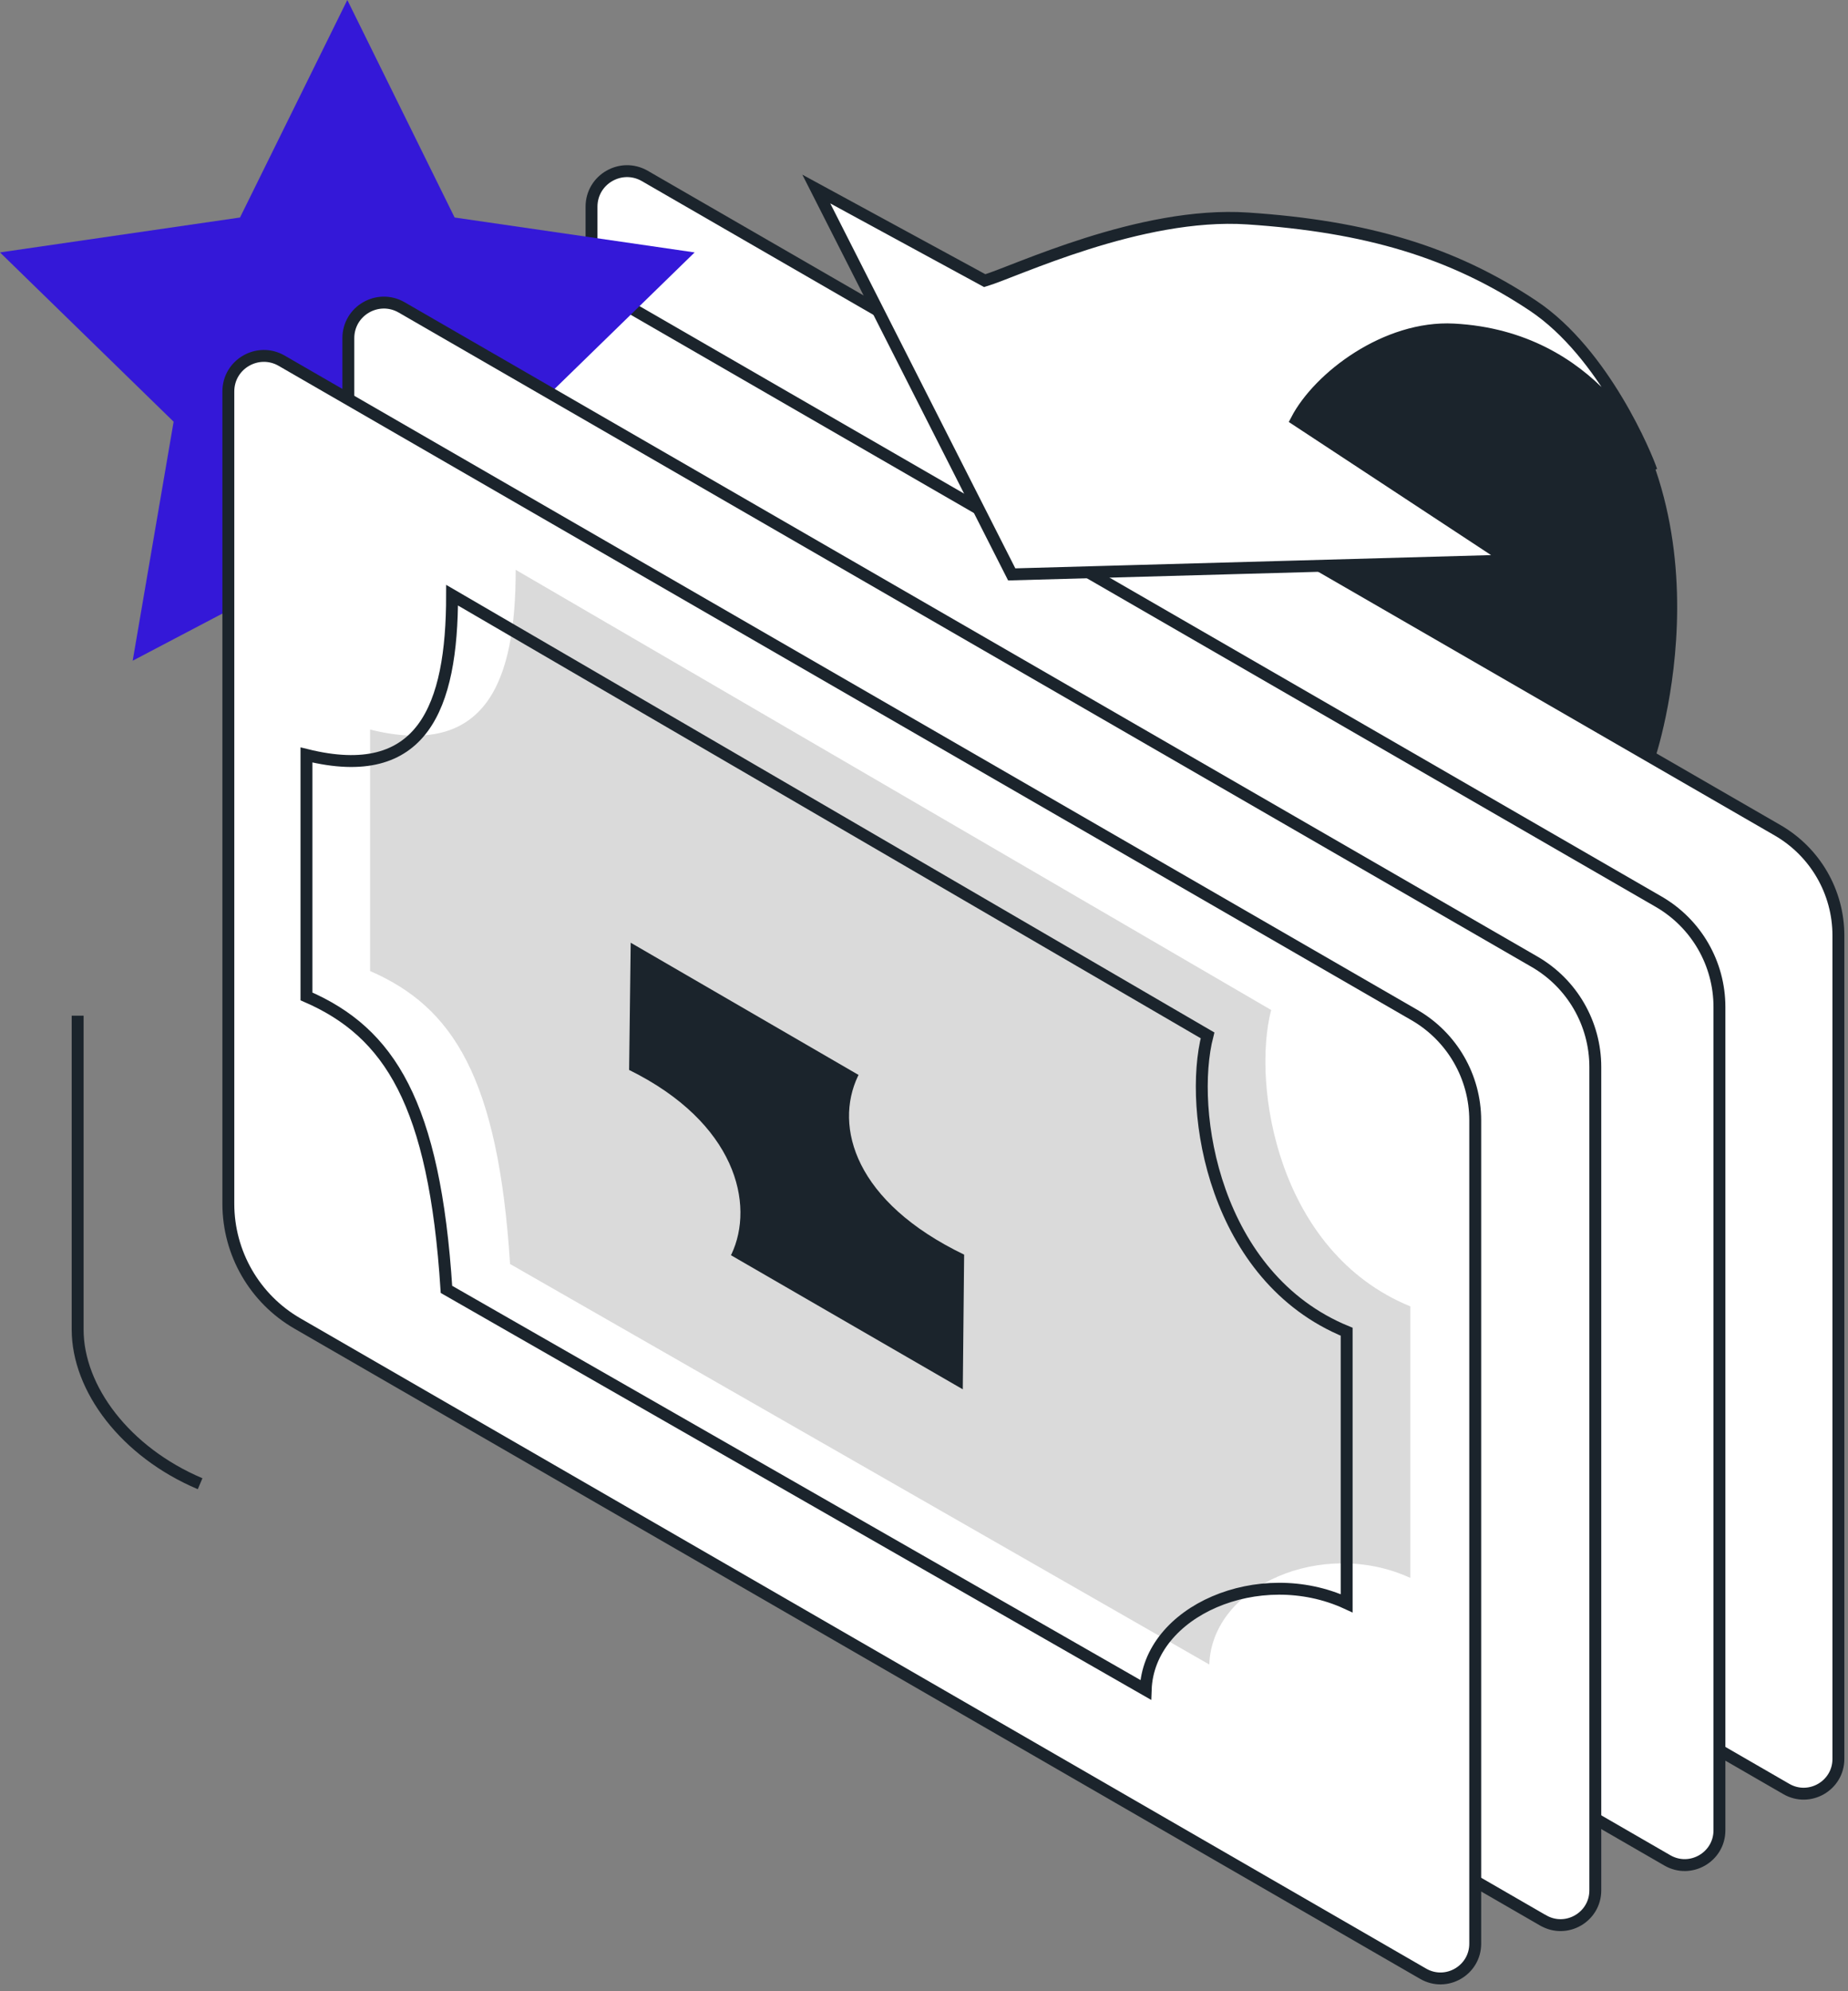<svg width="233" height="251" viewBox="0 0 233 251" fill="none" xmlns="http://www.w3.org/2000/svg">
<rect x="0" y="0" width="233" height="251" fill="#808080" stroke="none"/>
<g clip-path="url(#clip0_513_4121)">
<path d="M25.23 187.04C15.79 183.04 9.79 175.04 9.79 167.6V128.04" stroke="#1B242C" stroke-width="1.5" stroke-miterlimit="10"/>
<path d="M225.22 225.52L83.29 143.55C77.9 140.44 74.58 134.68 74.58 128.46V26.06C74.58 22.61 78.31 20.46 81.3 22.18L224.13 104.67C228.87 107.41 231.79 112.46 231.79 117.94V221.73C231.79 225.1 228.14 227.21 225.22 225.52Z" fill="white" stroke="#1B242C" stroke-width="1.5" stroke-miterlimit="10"/>
<path d="M210.22 234.52L68.29 152.55C62.9 149.44 59.58 143.68 59.58 137.46V35.06C59.58 31.61 63.31 29.46 66.3 31.18L209.13 113.67C213.87 116.41 216.79 121.46 216.79 126.94V230.73C216.79 234.1 213.14 236.21 210.22 234.52Z" fill="white" stroke="#1B242C" stroke-width="1.5" stroke-miterlimit="10"/>
<path d="M43.79 0L57.32 27.42L87.58 31.82L65.68 53.16L70.85 83.29L43.79 69.07L16.73 83.29L21.89 53.16L0 31.82L30.26 27.42L43.79 0Z" fill="#3418D8"/>
<path d="M194.56 242.09L52.63 160.12C47.24 157.01 43.92 151.25 43.92 145.03V42.63C43.92 39.18 47.65 37.03 50.64 38.75L193.48 121.24C198.22 123.98 201.14 129.03 201.14 134.51V238.3C201.14 241.67 197.49 243.78 194.57 242.09H194.56Z" fill="white" stroke="#1B242C" stroke-width="1.5" stroke-miterlimit="10"/>
<path d="M179.43 248.81L37.5 166.84C32.11 163.73 28.79 157.97 28.79 151.75V49.35C28.79 45.9 32.52 43.751 35.51 45.471L178.34 127.96C183.08 130.7 186 135.75 186 141.23V245.02C186 248.39 182.35 250.5 179.43 248.81Z" fill="white" stroke="#1B242C" stroke-width="1.5" stroke-miterlimit="10"/>
<path d="M161.17 68.31C161.17 68.31 163.79 61.04 163.79 53.04C163.79 46.04 153.66 39.96 153.66 39.96C153.66 39.96 186.12 30.9 197.79 42.04C219.79 63.04 208.63 95.72 208.63 95.72L161.18 68.31H161.17Z" fill="#1B242C"/>
<path d="M177.81 164.69V198.91C166.81 193.85 152.81 199.85 152.47 209.83L64.31 159.34C62.81 135.84 57.11 126.95 46.66 122.41V91.97C61.29 95.59 65.02 85.99 65.02 71.83L160.27 127.32C157.81 136.83 161.09 157.84 177.81 164.68V164.69Z" fill="#DADADA"/>
<path d="M169.79 167.89V202.11C158.79 197.05 144.79 203.05 144.45 213.03L56.29 162.54C54.79 139.04 49.09 130.15 38.64 125.61V95.17C53.27 98.79 57 89.19 57 75.03L152.25 130.52C149.79 140.03 153.07 161.04 169.79 167.88V167.89Z" stroke="#1B242C" stroke-width="1.5" stroke-miterlimit="10"/>
<path d="M92.17 158.24L121.39 175.14L121.56 158.16C107.8 151.53 105.14 142.05 108.17 135.66C108.19 135.61 108.22 135.56 108.25 135.51L79.52 118.84L79.32 134.88C92.79 141.52 95.21 151.83 92.21 158.14C92.2 158.17 92.18 158.2 92.16 158.23L92.17 158.24Z" fill="#1B242C"/>
<path d="M208.22 59.35C207.49 57.48 201.1 42.48 183.29 41.54C174.78 41.09 166.29 47.54 163.47 52.94L190.4 70.66L127.56 72.41L102.92 23.83L124.16 35.38C127.92 34.27 143.76 26.64 157.29 27.54C172.29 28.54 183.13 31.77 193.29 38.54C202.29 44.54 207.63 57.57 208.22 59.35Z" fill="white" stroke="#1B242C" stroke-width="1.5" stroke-miterlimit="10"/>
</g>
<defs>
<clipPath id="clip0_513_4121">
<rect width="232.54" height="250.16" fill="white"/>
</clipPath>
</defs>
</svg>
